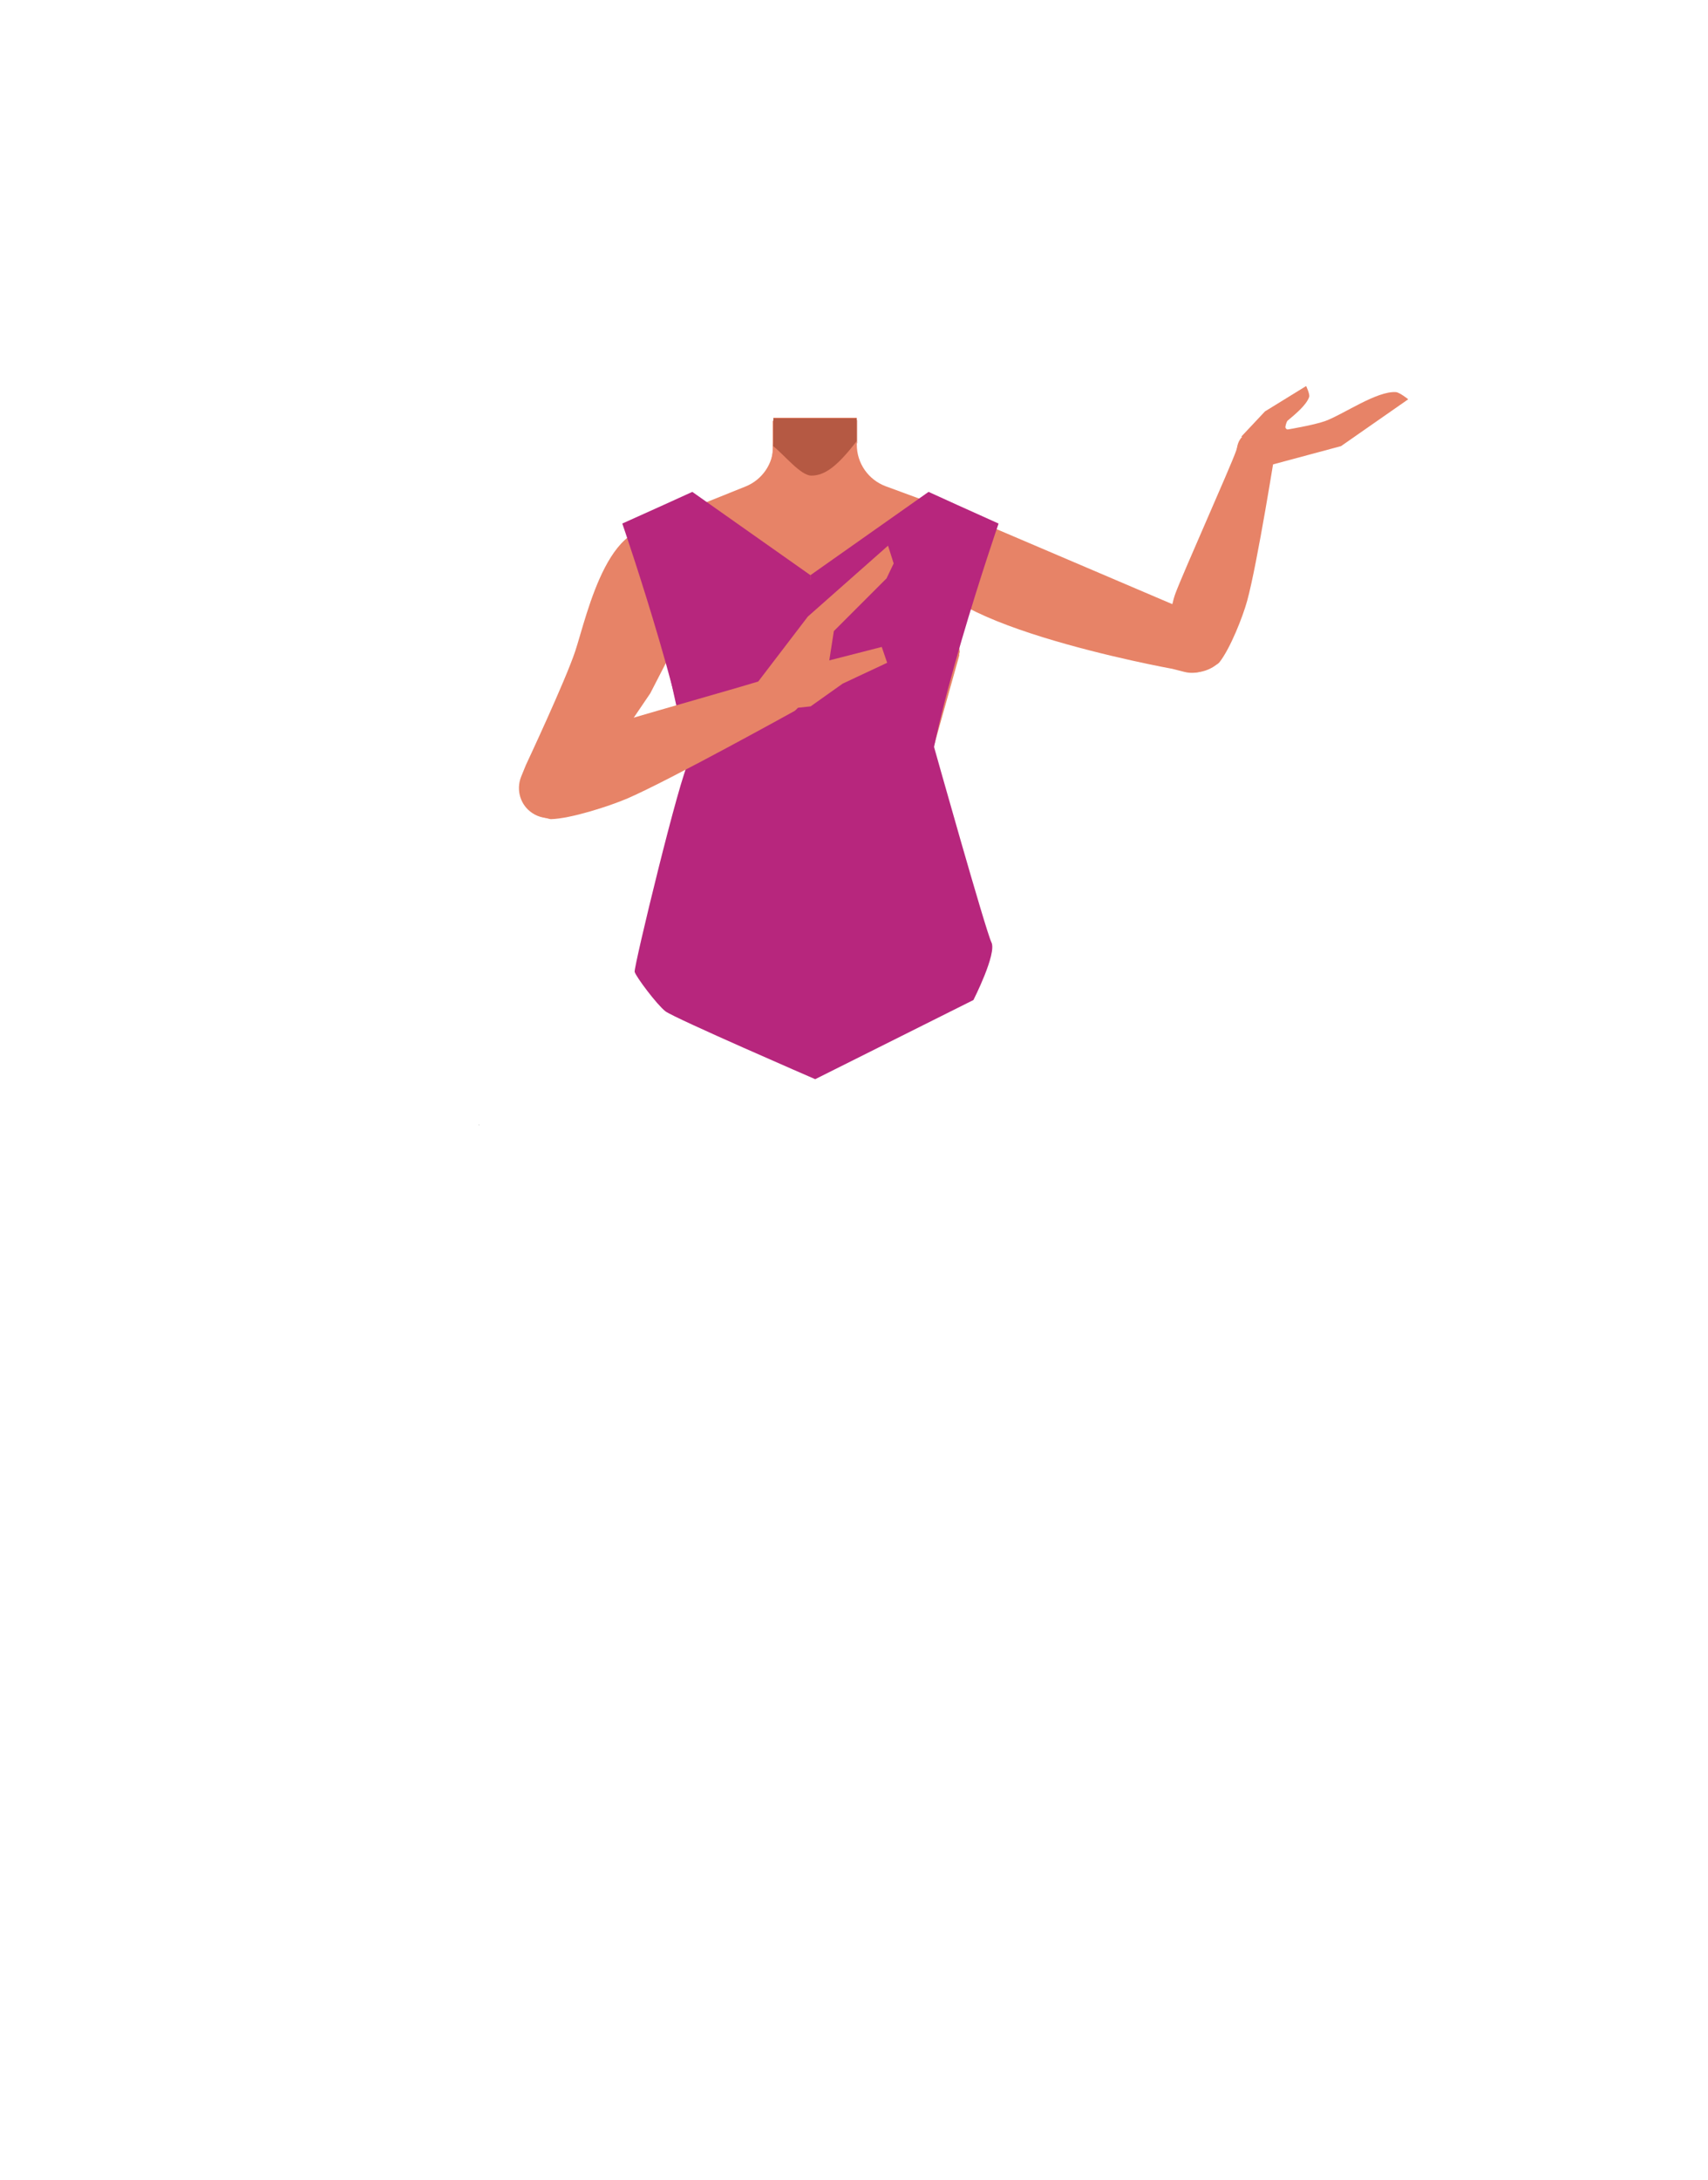 <?xml version="1.0" encoding="utf-8"?>
<!-- Generator: Adobe Illustrator 26.0.1, SVG Export Plug-In . SVG Version: 6.00 Build 0)  -->
<svg version="1.1" id="Calque_1" xmlns="http://www.w3.org/2000/svg" xmlns:xlink="http://www.w3.org/1999/xlink" x="0px" y="0px"
	 viewBox="0 0 788 1005.1" style="enable-background:new 0 0 788 1005.1;" xml:space="preserve">
<style type="text/css">
	.st0{fill:#E78367;}
	.st1{fill:#B85D40;}
	.st2{fill:#B55943;}
	.st3{clip-path:url(#SVGID_00000131364471359672043900000007567785040638304394_);}
	.st4{fill:#B7267D;}
	.st5{clip-path:url(#SVGID_00000072996294868751067580000013840121079964745917_);}
</style>
<path class="st0" d="M553.6,284l3.5,2c6,3.4,8.2,11,5,17l0,0c-3.1,5.6-9.5,8.4-15.7,6.8l-5.5-1.4c0,0-122.4-22.1-111.7-50.5l0,0
	c3.9-10.4,15.9-19.7,26.4-15.7L553.6,284z"/>
<g id="Calque_4">
	<path class="st0" d="M440.4,283.9l2.2,18.2l-21.1,75.3h-92.1l-22.5-75.6l2.6-18.7l-17-36.8l51.2-20.6c7.7-3.1,12.8-10.6,12.8-18.9
		v-12.8H395v12.5c0,8.5,5.3,16.1,13.3,19.1l51.4,18.9L440.4,283.9z"/>
	<path class="st1" d="M356.9,193.7h38.5v10.6l0,0c-8.6,11-14.3,15.8-20.9,15.8c-4.9,0-12.7-9.7-17.7-13.6l0.1-1.9V193.7z"/>
</g>
<path class="st0" d="M440.6,282.4l2.2,18.2L421.7,376h-92.1l-22.5-75.6l2.6-18.7l-17-36.8l51.3-20.6c7.7-3.1,12.8-10.6,12.8-18.9
	v-12.8h38.5v12.5c0,8.5,5.3,16.1,13.3,19.1l51.4,18.9L440.6,282.4z"/>
<path class="st0" d="M300,319.7l-33.2,48.9l-2.6,3.3c-4.5,5.7-12.6,7-18.6,3l0,0c-5.5-3.6-7.6-10.6-5.2-16.7l2.2-5.4
	c0,0,18.3-39,22.8-52.6c5.5-16.6,16.2-68.3,44.7-54.1l0,0c10.4,5.2,18.7,18.5,13.1,28.6L300,319.7z"/>
<path class="st2" d="M356.8,192.9h38.4v10.6l0,0c-8.6,11-14.3,15.8-20.9,15.8c-4.9,0-12.6-9.7-17.6-13.6l0.1-1.9L356.8,192.9z"/>
<g id="_Repetition_miroir_">
	<g>
		<defs>
			<rect id="SVGID_1_" x="287.1" y="226.8" width="86.8" height="261.2"/>
		</defs>
		<clipPath id="SVGID_00000120525753939494466250000017758317580162344106_">
			<use xlink:href="#SVGID_1_"  style="overflow:visible;"/>
		</clipPath>
		<g style="clip-path:url(#SVGID_00000120525753939494466250000017758317580162344106_);">
			<path class="st4" d="M321.1,376c0.5-34.7-34-134.6-34-134.6l19.1-8.6l13.2-6l56.9,40.1l13.4-20.6l47.6,21.1L425.5,350l-50.9,138
				L317,458c-9.4-4.9-14.2-15.5-11.8-25.8C305.2,432.2,320.9,390.6,321.1,376z"/>
		</g>
	</g>
</g>
<g id="_Repetition_miroir_2">
	<g>
		<defs>
			<rect id="SVGID_00000165948922191525938280000001562486710125322656_" x="373.9" y="226.8" width="86.8" height="261.2"/>
		</defs>
		<clipPath id="SVGID_00000040558862797524054440000015388417593021987998_">
			<use xlink:href="#SVGID_00000165948922191525938280000001562486710125322656_"  style="overflow:visible;"/>
		</clipPath>
		<g style="clip-path:url(#SVGID_00000040558862797524054440000015388417593021987998_);">
			<path class="st4" d="M426.7,376c-0.5-34.7,34-134.6,34-134.6l-19.1-8.6l-13.2-6l-56.9,40.1l-13.4-20.6l-47.6,21.1l11.8,82.6
				l50.9,138l57.6-30c9.4-4.9,14.2-15.5,11.8-25.8C442.6,432.2,426.9,390.6,426.7,376z"/>
		</g>
	</g>
</g>
<path class="st4" d="M376.3,266.9l-64.6,9l-4.8,26.1c0,0,13.2,60.1,13.1,59.4s1.2,14.7,1.2,14.7s7.1,71,9.4,72.6
	c2.2,1.6,29.3,21.4,33.5,21.9c4.2,0.5,26.6-5.2,30-5.2s24.5-21.4,23.3-25.5c-1.2-4.2,0.6-69.6,0-71c-0.6-1.4,13.4-47.3,14.5-55.1
	c1-7.8,7.8-58.7,6.8-61.9c-1-3.2-20.1-17.9-23.5-15.5C411.7,238.5,376.3,266.9,376.3,266.9z"/>
<path class="st4" d="M301.5,262.5c0.5,7.8,20,84.2,16.3,88.9c-3.7,4.6-25.5,94.6-25,96.7s10.2,15.1,14.2,18.2
	c4,3.1,69.1,31.3,69.1,31.3l73-36.5c0,0,10.9-21.4,8.3-26.6c-2.6-5.2-26.5-90.2-26.5-90.2l-21.1-92.6l-47.7,24.2
	c0,0-36.2-32.9-36.9-32.2"/>
<polygon points="220.9,518.6 221,518.6 220.9,518.5 "/>
<polygon points="221,518.6 221.1,518.6 221.1,518.5 "/>
<polygon points="220.9,518.6 221,518.6 220.9,518.5 "/>
<polygon points="221,518.6 221.1,518.6 221.1,518.5 "/>
<path class="st0" d="M572.7,201.3l10.9-11.6l19-11.7c0,0,1.8,3.8,1.4,5c-1.3,3.9-6.7,8.2-10,11c-0.4,0.4-1.2,2.8-0.9,3.3
	c1,2,6,0.9,6,0.9L585,206L572.7,201.3z"/>
<path class="st0" d="M577.9,200.5l5.8,14.6l35-9.4l31-21.6c0,0-4-3.2-5.7-3.3c-8.8-0.6-24.3,10.3-32.5,13.3
	C602.5,197.3,577.9,200.5,577.9,200.5z"/>
<ellipse transform="matrix(0.996 -9.515081e-02 9.515081e-02 0.996 -17.064 56.132)" class="st0" cx="580.1" cy="207" rx="9.7" ry="8.9"/>
<path class="st0" d="M546,309.4L546,309.4c5.3,1.5,10.9,0.4,15.2-2.9c0.5-0.3,0.9-0.6,1.3-1c5.1-6.4,10.9-21.2,12.9-28.5
	c4.7-17.1,13.1-70.1,13.1-70.1l0,0c0-3.8-3.5-6.6-8-6.5h-1c-4.1,0.1-7.8,2.6-8.8,6.1c-0.2,0.6-0.3,1.2-0.5,1.6
	c-2.7,7.6-24.1,55.4-27.9,65.5c-2.2,5.9-4,18.2-3.7,24.3C538.9,301.2,541.6,308.1,546,309.4z"/>
<path class="st0" d="M359.2,327.3c0,0-15.1-5.3-12.2-9.3l1.1-1.5l24.6-32.2l37-32.7l2.6,8.2l-3.3,6.9L384.7,291l-2.1,13.5l24.2-6.2
	l2.5,7.3l-20.5,9.6L374,325.7L359.2,327.3z"/>
<path class="st0" d="M241,365.9L241,365.9c1.3,5.6,5.7,10.1,11.4,11.4c0.5,0.2,1.1,0.3,1.7,0.4c9.2-0.2,27.1-6,35.5-9.6
	c19.6-8.5,77-40.3,77-40.3l0,0c3.7-2.8,4.6-8,2.1-11.9l-0.6-0.9c-2.4-3.6-7-5-10.9-3.3c-0.7,0.3-1.4,0.6-1.9,0.8
	c-9,3.2-68.5,19.6-80.6,23.8c-7.1,2.4-20.4,10-26.2,14.7C245.2,353.5,239.9,361,241,365.9z"/>
</svg>
